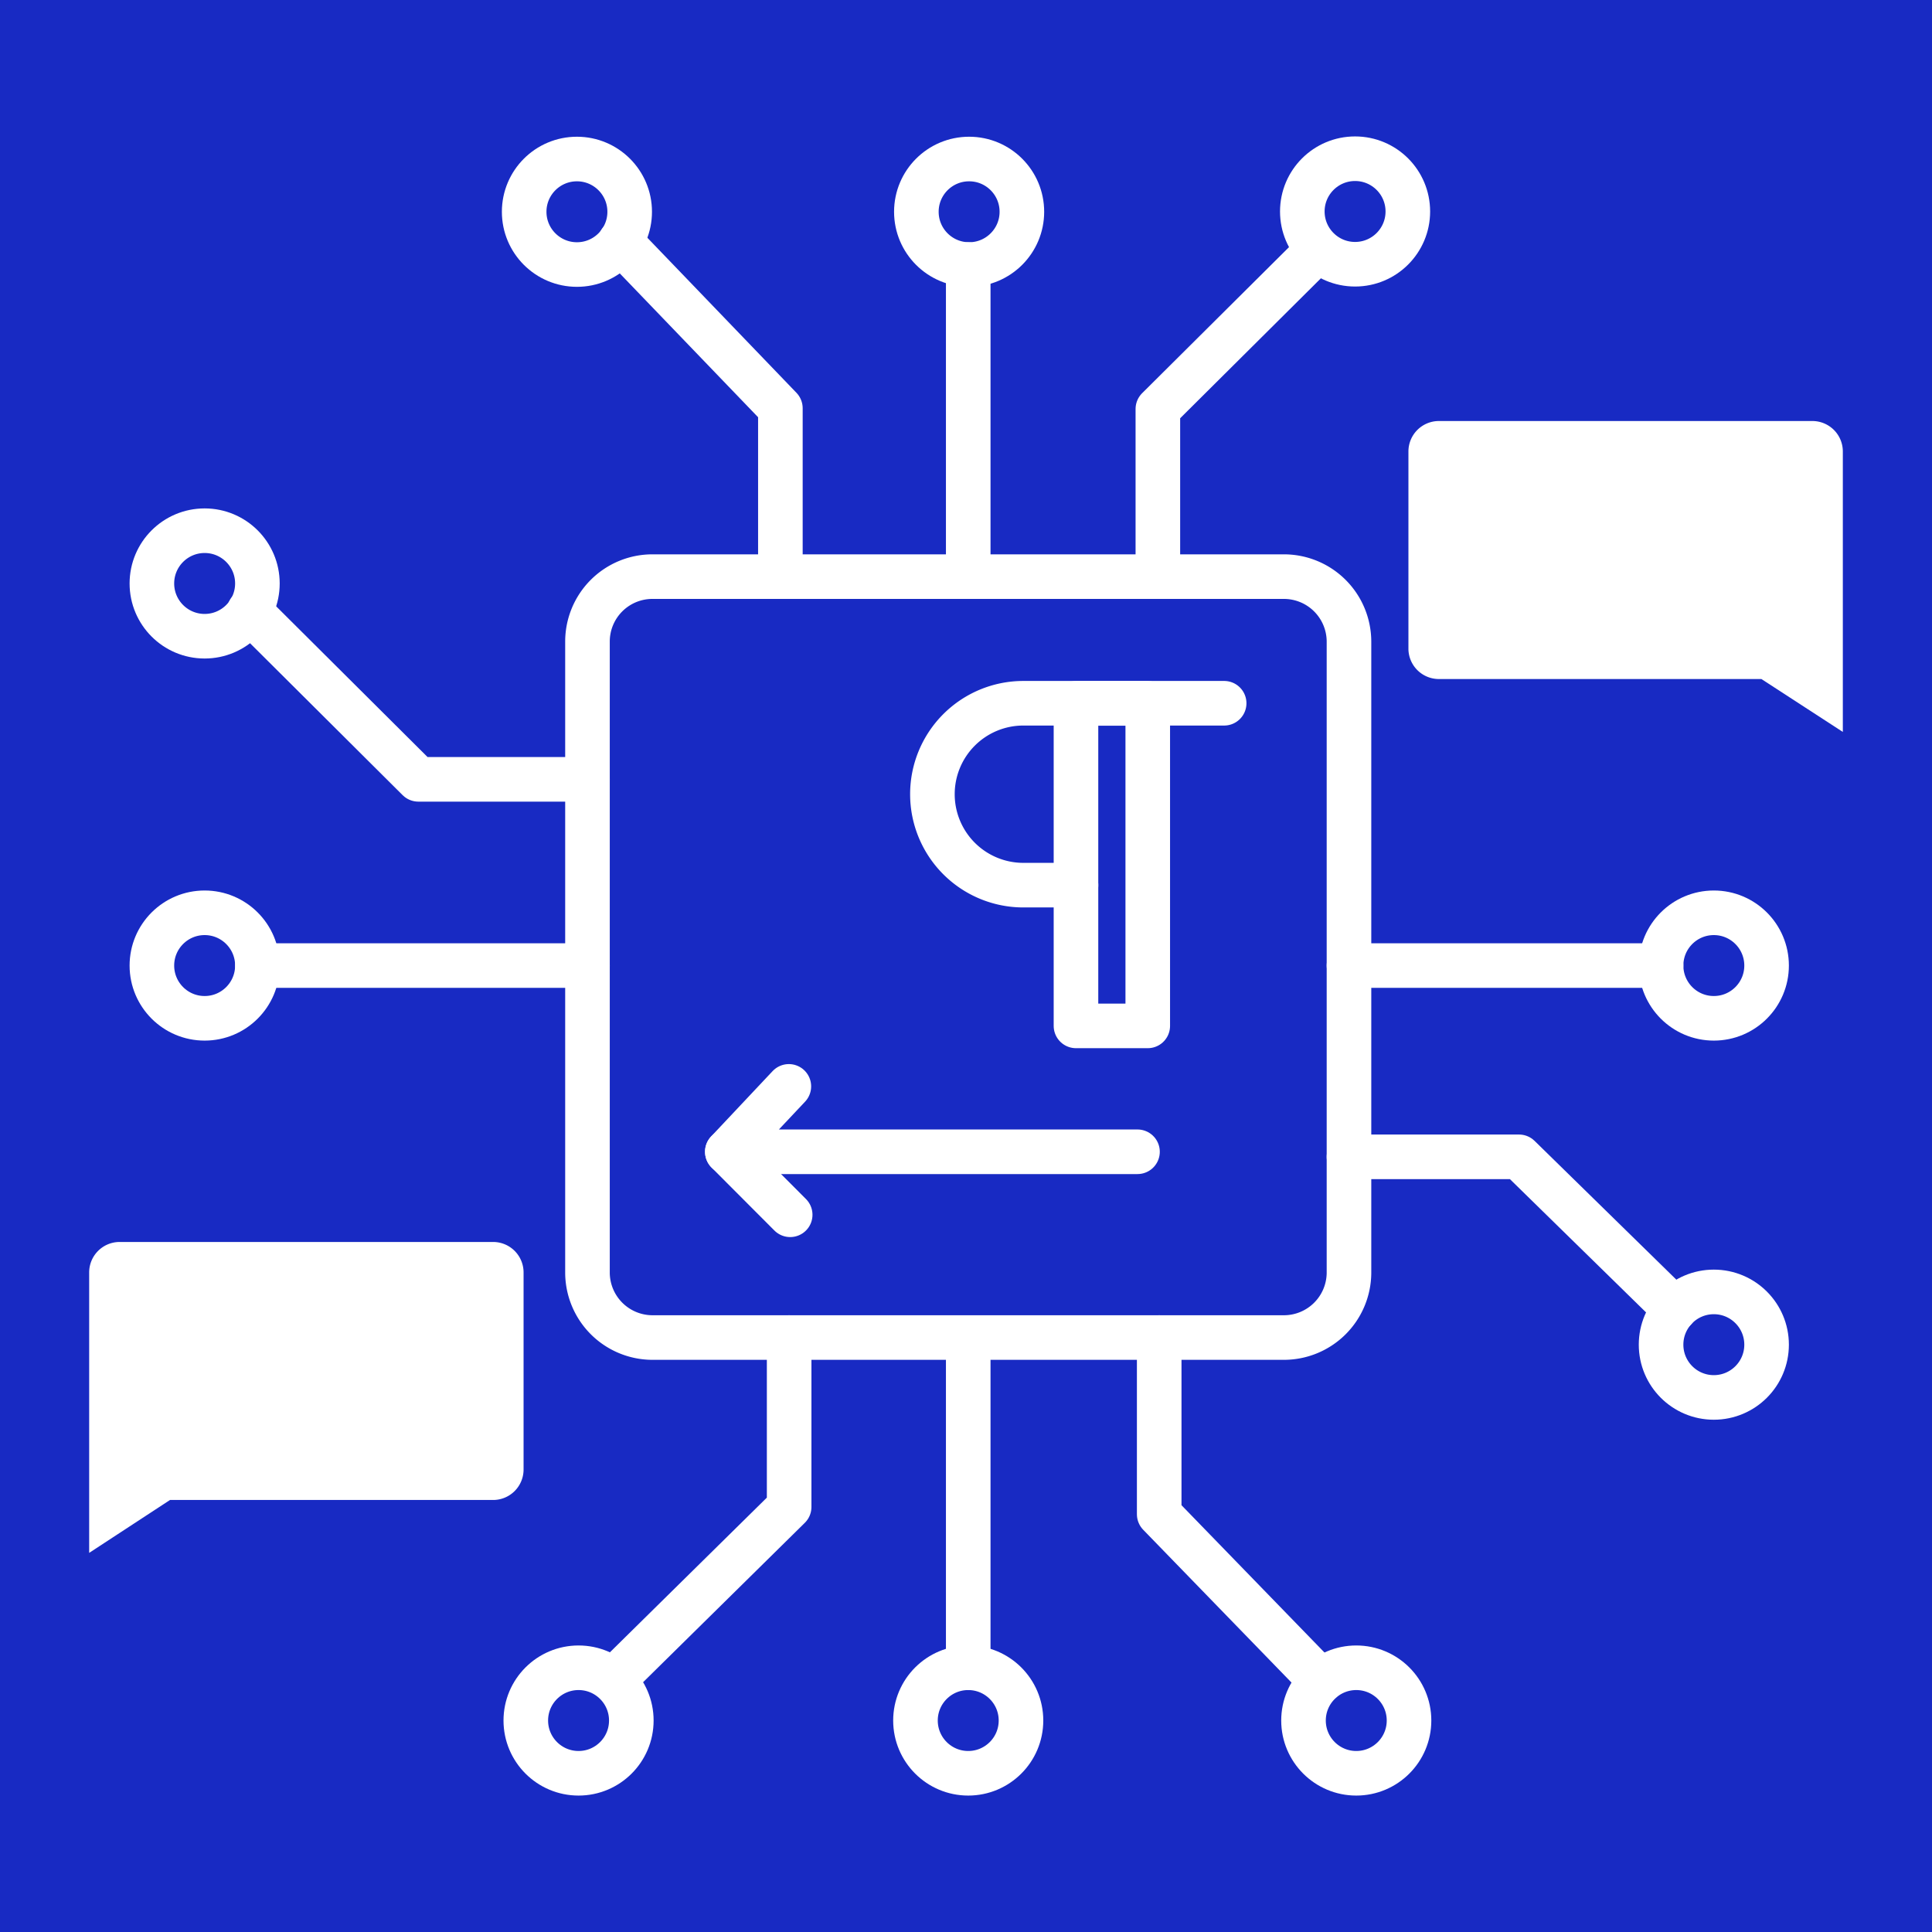 <svg id="Layer_1" data-name="Layer 1" xmlns="http://www.w3.org/2000/svg" viewBox="0 0 130 130"><defs><style>.cls-1{fill:#182ac3;}.cls-2,.cls-4{fill:none;stroke:#fff;}.cls-2{stroke-miterlimit:10;}.cls-3{fill:#fff;}.cls-4{stroke-linecap:round;stroke-linejoin:round;stroke-width:3px;}</style></defs><rect class="cls-1" x="-553.26" y="-134.55" width="1682.04" height="797.25"/><rect class="cls-2" x="-531.14" y="-926.66" width="1621.72" height="1570.98"/><g id="Layer_13" data-name="Layer 13"><path id="Path_859" data-name="Path 859" class="cls-3" d="M124,30.38V49.25l-5.48-3.56H96.77a2.05,2.05,0,0,1-2-2V30.38a2.05,2.05,0,0,1,2-2.05H122A2.05,2.05,0,0,1,124,30.38Z"/><path id="Path_859-2" data-name="Path 859" class="cls-3" d="M8,83.57H33.23a2.05,2.05,0,0,1,2,2.05V98.88a2.05,2.05,0,0,1-2,2.05H11.44L6,104.49V85.62A2.05,2.05,0,0,1,8,83.57Z"/><path id="Path_861" data-name="Path 861" class="cls-4" d="M86.39,90H43.91a4.38,4.38,0,0,1-4.38-4.37h0V43.17A4.37,4.37,0,0,1,43.9,38.8H86.39a4.38,4.38,0,0,1,4.38,4.37h0V85.66A4.38,4.38,0,0,1,86.39,90Z"/><path id="Path_862" data-name="Path 862" class="cls-4" d="M52.51,38.79V27.47L41.73,16.26"/><line id="Line_419" data-name="Line 419" class="cls-4" x1="65.15" y1="38.79" x2="65.15" y2="17.8"/><path id="Path_863" data-name="Path 863" class="cls-4" d="M77.91,38.79V27.52L88.69,16.8"/><line id="Line_420" data-name="Line 420" class="cls-4" x1="90.77" y1="64.97" x2="111.77" y2="64.97"/><path id="Path_865" data-name="Path 865" class="cls-4" d="M90.77,77.84h11.44L112.69,88.1"/><path id="Path_866" data-name="Path 866" class="cls-4" d="M78,90v11.89l10.89,11.22"/><line id="Line_421" data-name="Line 421" class="cls-4" x1="65.15" y1="90.03" x2="65.15" y2="112.22"/><path id="Path_867" data-name="Path 867" class="cls-4" d="M53.1,90v11.4L41.33,113"/><line id="Line_422" data-name="Line 422" class="cls-4" x1="39.53" y1="64.97" x2="17.32" y2="64.97"/><path id="Path_869" data-name="Path 869" class="cls-4" d="M39.53,52.44H28.15L16.77,41.11"/><circle id="Ellipse_142" data-name="Ellipse 142" class="cls-4" cx="38.82" cy="14.25" r="3.55"/><circle id="Ellipse_143" data-name="Ellipse 143" class="cls-4" cx="65.21" cy="14.25" r="3.55"/><circle id="Ellipse_144" data-name="Ellipse 144" class="cls-4" cx="91.18" cy="14.23" r="3.55"/><circle id="Ellipse_146" data-name="Ellipse 146" class="cls-4" cx="115.32" cy="64.97" r="3.55"/><circle id="Ellipse_147" data-name="Ellipse 147" class="cls-4" cx="115.32" cy="90.48" r="3.55"/><circle id="Ellipse_148" data-name="Ellipse 148" class="cls-4" cx="13.77" cy="39.26" r="3.55"/><circle id="Ellipse_149" data-name="Ellipse 149" class="cls-4" cx="13.77" cy="64.97" r="3.55"/><circle id="Ellipse_151" data-name="Ellipse 151" class="cls-4" cx="91.26" cy="115.77" r="3.55"/><circle id="Ellipse_152" data-name="Ellipse 152" class="cls-4" cx="65.15" cy="115.77" r="3.55"/><circle id="Ellipse_153" data-name="Ellipse 153" class="cls-4" cx="38.93" cy="115.77" r="3.55"/><g id="Group_82651" data-name="Group 82651"><path id="Path_870" data-name="Path 870" class="cls-4" d="M72.4,59.56H68.86a6.12,6.12,0,0,1-6.12-6.12h0a6.12,6.12,0,0,1,6.12-6.12H82.37"/><rect id="Rectangle_223" data-name="Rectangle 223" class="cls-4" x="72.4" y="47.33" width="4.83" height="21.7"/><path id="Path_871" data-name="Path 871" class="cls-4" d="M53.08,73.1l-4.14,4.4h27.6"/><line id="Line_423" data-name="Line 423" class="cls-4" x1="48.94" y1="77.5" x2="53.17" y2="81.74"/></g></g></svg>